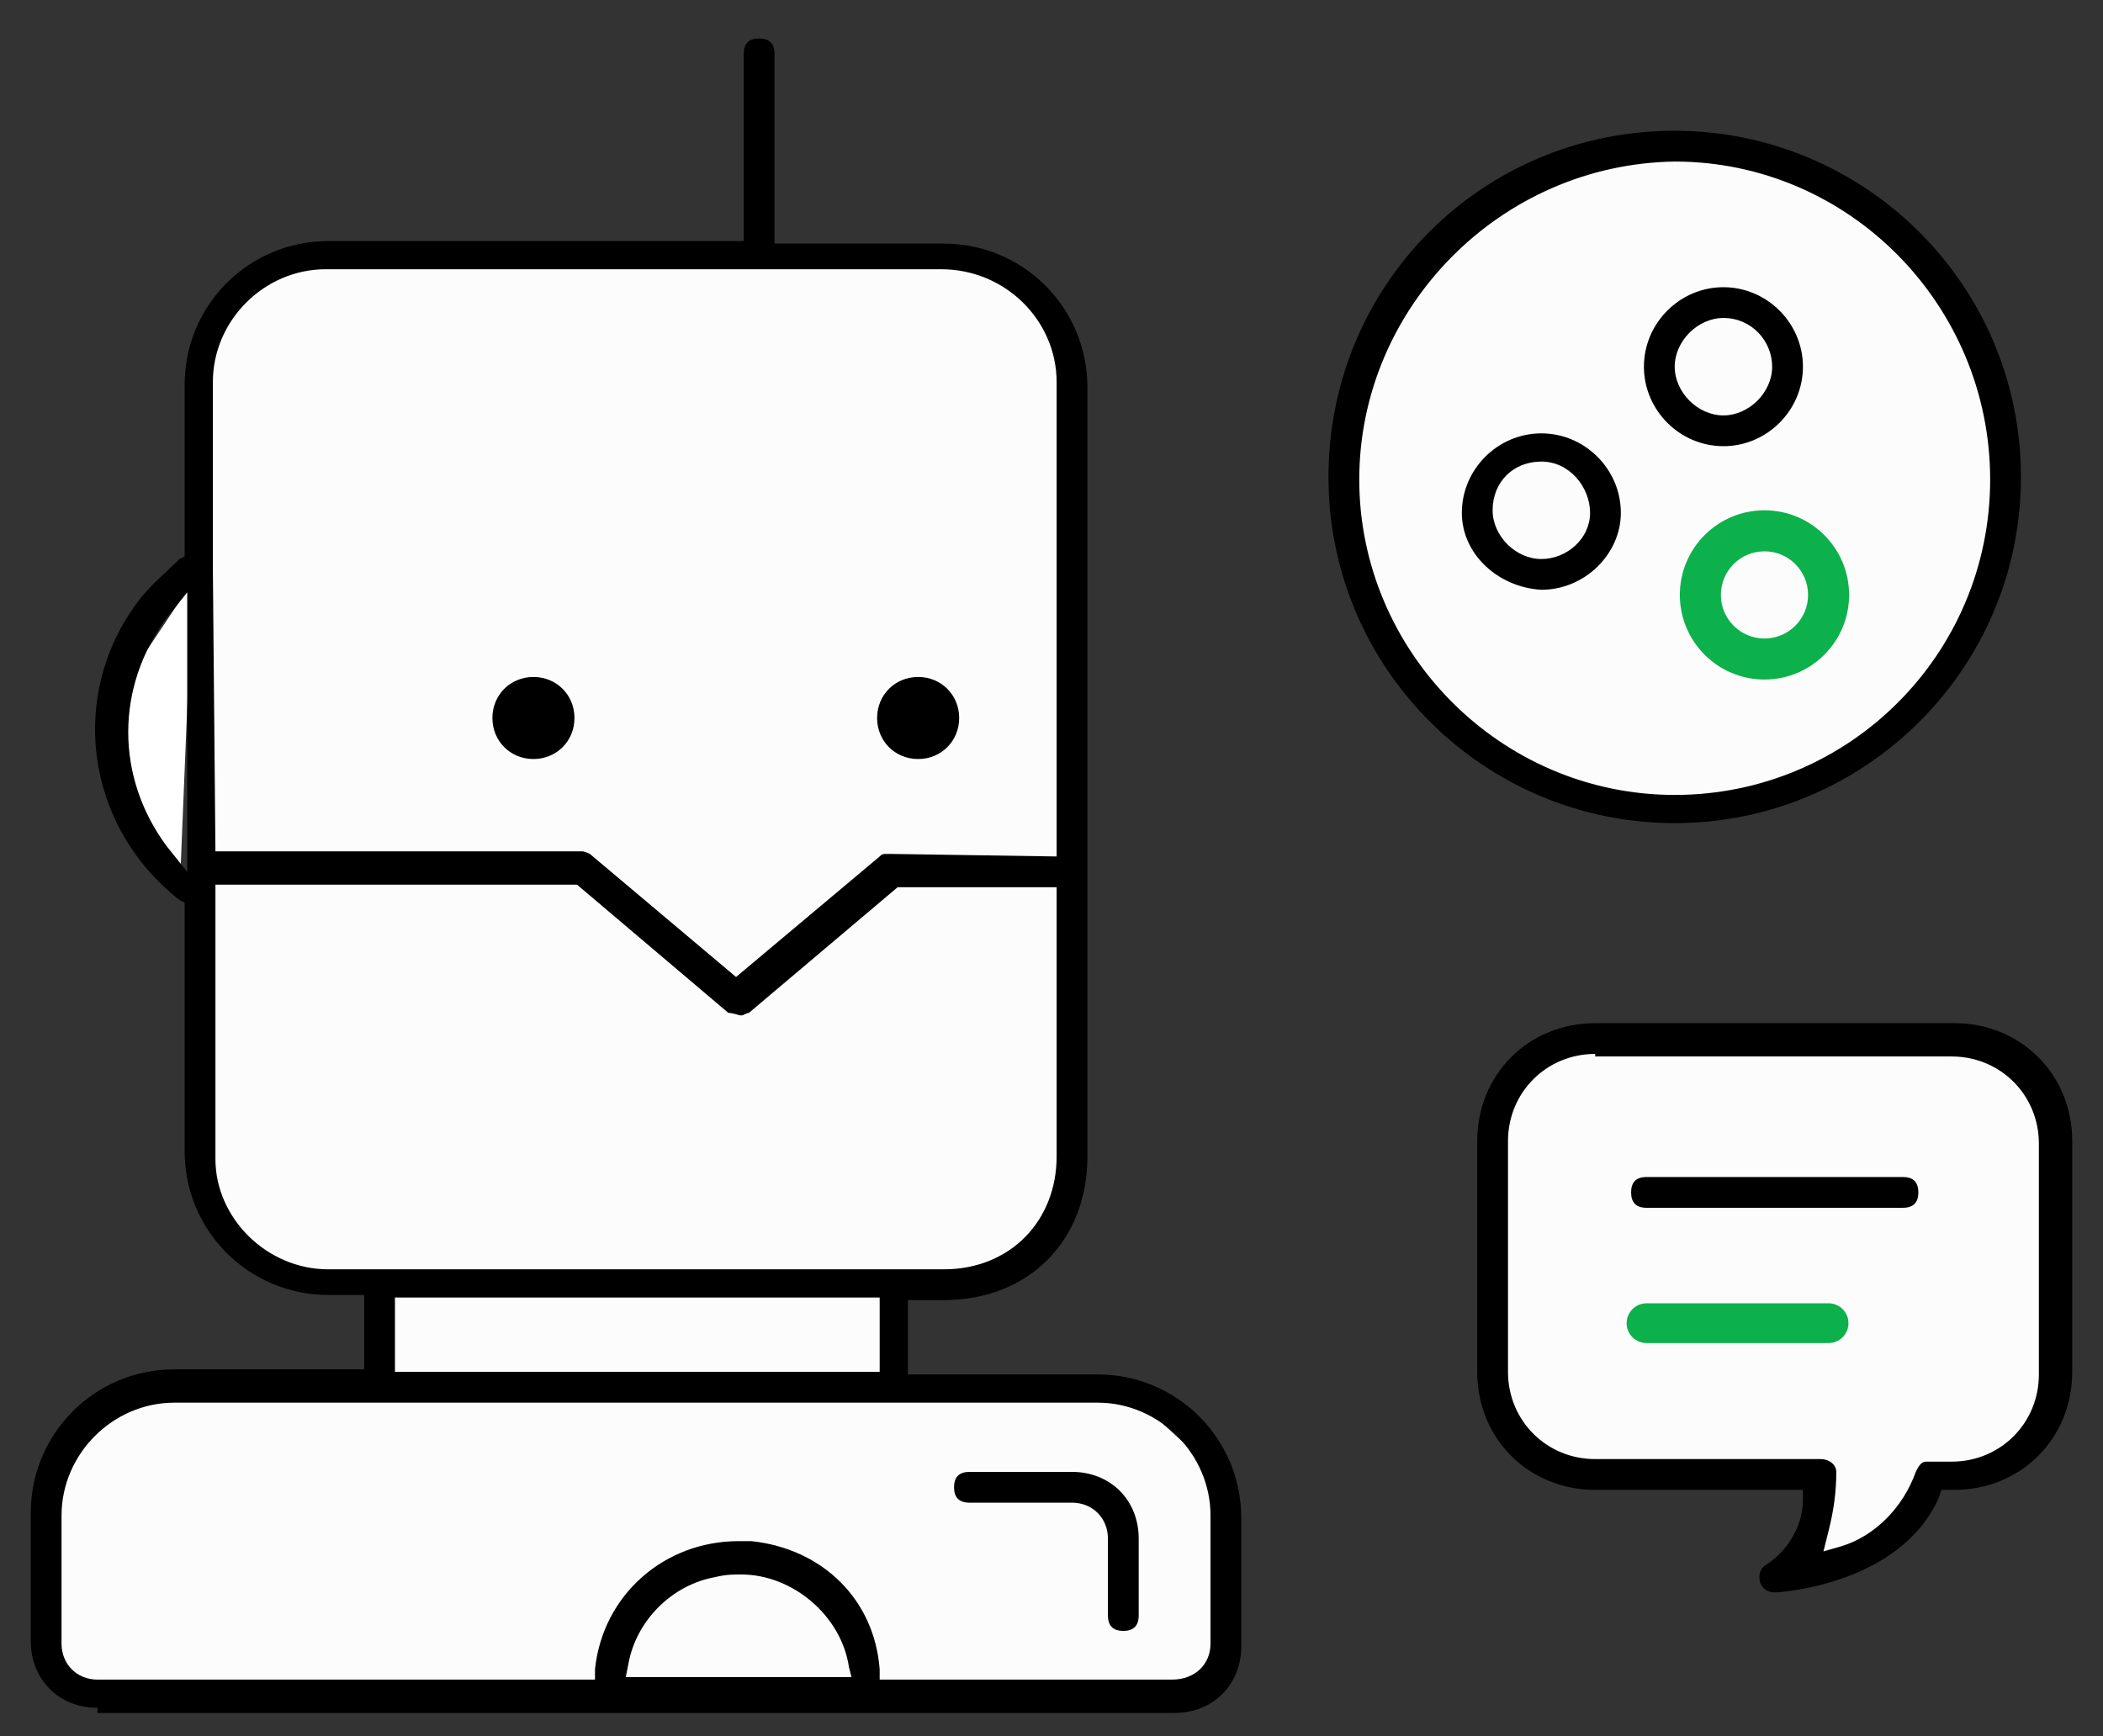 <?xml version="1.0" encoding="utf-8"?>
<!-- Generator: Adobe Illustrator 23.0.1, SVG Export Plug-In . SVG Version: 6.00 Build 0)  -->
<svg version="1.1" id="Layer_1" xmlns="http://www.w3.org/2000/svg" xmlns:xlink="http://www.w3.org/1999/xlink" x="0px" y="0px"
	 viewBox="0 0 82 67.7" style="enable-background:new 0 0 82 67.7;" xml:space="preserve">
<rect x="0" y="0" width="82" height="67.7" fill="#333333" stroke="none"/>
<style type="text/css">
	.st0{fill:#FCFCFC;}
	.st1{fill:#FFFFFF;}
	.st2{fill:#0DB14B;stroke:#0DB14B;stroke-width:1.55;stroke-linecap:round;stroke-miterlimit:10;}
	.st3{fill:#0DB14B;}
</style>
<polygon class="st0" points="1.8,65.1 1.8,57.1 4.9,54.5 11.5,54 14.8,54 14.8,49.9 34.8,49.9 34.8,54.2 43.9,54.2 47.5,57.5 
	47.5,65.1 46.8,66.1 3.5,66.1 "/>
<polygon class="st0" points="59.2,42.5 58.1,43.9 58.1,55.1 61.1,57.5 70.7,57.5 71,60.8 72.7,60.6 75.2,58 77.2,57.1 80.1,55.1 
	80.1,42.9 77.2,41 73.9,41 60.6,41 "/>
<polygon class="st0" points="65.3,5.7 71.3,7.2 75.2,10.5 77.2,14.4 77.9,17.9 77.9,22.8 75.2,26.4 72.8,29.4 67.7,31.3 62.8,31.3 
	58.6,30.1 55.9,27.6 53.4,24.4 52.6,21.7 52.6,17.9 52.6,14.4 54.5,12 57.2,8.3 61.1,6.3 "/>
<polygon class="st1" points="7.5,22.7 3.9,28.1 7,34.9 "/>
<polygon class="st0" points="17.5,10 37.8,10 40.8,11.7 41.8,15.2 41.8,46.6 39.1,49.9 11,49.9 7.9,46.6 7.9,13.6 9.7,11 12.7,10 
	"/>
<g>
	<path d="M3.8,66.6c-1.5,0-2.6-1.1-2.6-2.6v-5c0-3.1,2.5-5.6,5.6-5.6h7.4v-2.9h-1.4c-3.1,0-5.6-2.5-5.6-5.6v-9.7l-0.2-0.1
		c-3.7-2.9-4.4-8.1-1.5-11.8c0.5-0.6,1-1,1.5-1.5l0.2-0.1v-6.7c0-3.1,2.5-5.6,5.6-5.6H29V2.1c0-0.4,0.2-0.6,0.6-0.6s0.6,0.2,0.6,0.6
		v7.4h6.6c3.1,0,5.6,2.5,5.6,5.6v30c0,3.3-2.3,5.6-5.6,5.6h-1.4v2.9h7.4c3.1,0,5.6,2.5,5.6,5.6v5c0,1.5-1.1,2.6-2.6,2.6H3.8z
		 M28.8,60.1c0.2,0,0.3,0,0.5,0c2.8,0.3,4.8,2.3,5,5l0,0.4h11.4c0.9,0,1.5-0.6,1.5-1.4v-5c0-2.4-2-4.4-4.4-4.4h-36
		c-2.4,0-4.4,2-4.4,4.4v5c0,0.8,0.6,1.4,1.4,1.4h19.4l0-0.4C23.5,62.2,25.9,60.1,28.8,60.1z M28.9,61.4c-0.3,0-0.6,0-1,0.1
		c-1.7,0.3-3.1,1.7-3.4,3.4l-0.1,0.5h8.8L33.1,65C32.8,63,30.9,61.4,28.9,61.4z M15.4,53.5h18.9v-2.9H15.4V53.5z M8.4,45.2
		c0,2.3,2,4.3,4.4,4.3h24c2.6,0,4.4-1.9,4.4-4.4V34.6h-6.2l-5.8,4.9c-0.1,0-0.2,0.1-0.3,0.1c-0.1,0-0.3-0.1-0.5-0.1l-5.9-5H8.4V45.2
		z M12.7,10.5c-2.4,0-4.4,2-4.4,4.4v7.3l0.1,11h14.3c0.1,0,0.3,0.1,0.3,0.1l5.7,4.8l5.6-4.7c0.1-0.1,0.1-0.1,0.4-0.1l6.5,0.1V14.9
		c0-2.4-2-4.4-4.5-4.4H12.7z M6.5,24.1c-2,2.7-2,6.2,0,8.9l0.8,1V23.1L6.5,24.1z M43.8,63.6c-0.4,0-0.6-0.2-0.6-0.6v-3
		c0-0.8-0.6-1.4-1.4-1.4h-4c-0.4,0-0.6-0.2-0.6-0.6s0.2-0.6,0.6-0.6h4c1.5,0,2.6,1.1,2.6,2.6v3C44.4,63.4,44.2,63.6,43.8,63.6z
		 M69.2,62.1c-0.4,0-0.6-0.3-0.6-0.6c0-0.2,0.1-0.4,0.3-0.5c0.9-0.6,1.4-1.6,1.4-2.5v-0.4h-8.1c-2.6,0-4.6-2-4.6-4.6v-9
		c0-2.6,2-4.6,4.6-4.6h14c2.6,0,4.6,2,4.6,4.6v9c0,2.6-2,4.6-4.6,4.6h-0.5l-0.1,0.3C74.1,61.8,69.4,62.1,69.2,62.1L69.2,62.1z
		 M62.2,41.1c-1.9,0-3.4,1.5-3.4,3.4v9c0,1.9,1.5,3.4,3.4,3.4H71c0.3,0,0.6,0.2,0.6,0.5c0,0.8-0.1,1.5-0.3,2.3l-0.2,0.8l0.7-0.2
		c1.3-0.4,2.4-1.5,2.9-2.9c0.1-0.2,0.2-0.4,0.4-0.4l0,0l0.1,0h0.9c1.9,0,3.4-1.5,3.4-3.4v-9c0-1.9-1.5-3.4-3.4-3.4H62.2z M64.2,52.1
		c-0.4,0-0.6-0.2-0.6-0.6s0.2-0.6,0.6-0.6h7c0.4,0,0.6,0.2,0.6,0.6s-0.2,0.6-0.6,0.6H64.2z M64.2,47.1c-0.4,0-0.6-0.2-0.6-0.6
		s0.2-0.6,0.6-0.6h10c0.4,0,0.6,0.2,0.6,0.6s-0.2,0.6-0.6,0.6H64.2z M65.3,32.1c-7.4,0-13.5-6-13.5-13.5s6-13.5,13.5-13.5
		c7.4,0,13.5,6,13.5,13.5S72.7,32.1,65.3,32.1z M65.3,6.3C58.5,6.4,53,12,53,18.7C53,25.4,58.5,31,65.3,31s12.3-5.5,12.3-12.3
		C77.6,11.9,72.1,6.3,65.3,6.3L65.3,6.3L65.3,6.3z M35.8,29.6c-0.9,0-1.6-0.7-1.6-1.6s0.7-1.6,1.6-1.6s1.6,0.7,1.6,1.6
		S36.7,29.6,35.8,29.6z M20.8,29.6c-0.9,0-1.6-0.7-1.6-1.6s0.7-1.6,1.6-1.6s1.6,0.7,1.6,1.6S21.7,29.6,20.8,29.6z M68.8,26.2
		c-1.7,0-3.1-1.4-3.1-3.1s1.4-3.1,3.1-3.1s3.1,1.4,3.1,3.1S70.5,26.2,68.8,26.2z M68.8,21.2c-1,0-1.9,0.9-1.9,1.9s0.9,1.9,1.9,1.9
		s1.9-0.9,1.9-1.9S69.9,21.2,68.8,21.2z M60.1,23C58.4,22.9,57,21.6,57,20c0-1.7,1.4-3.1,3.1-3.1s3.1,1.4,3.1,3.1
		C63.2,21.6,61.8,23,60.1,23z M60.1,18c-1.1,0-1.9,0.8-1.9,1.9c0,1,0.9,1.9,1.9,1.9S62,21,62,20S61.2,18,60.1,18z M67.2,17.4
		c-1.7,0-3.1-1.4-3.1-3.1c0-1.7,1.4-3.1,3.1-3.1s3.1,1.4,3.1,3.1S68.9,17.4,67.2,17.4z M67.2,12.4c-1,0-1.9,0.9-1.9,1.9
		s0.9,1.9,1.9,1.9s1.9-0.9,1.9-1.9S68.3,12.4,67.2,12.4z"/>
	<line class="st2" x1="64.2" y1="51.6" x2="71.3" y2="51.6"/>
	<circle class="st3" cx="68.8" cy="23.2" r="3.3"/>
	<circle class="st0" cx="68.8" cy="23.2" r="1.7"/>
</g>
</svg>
